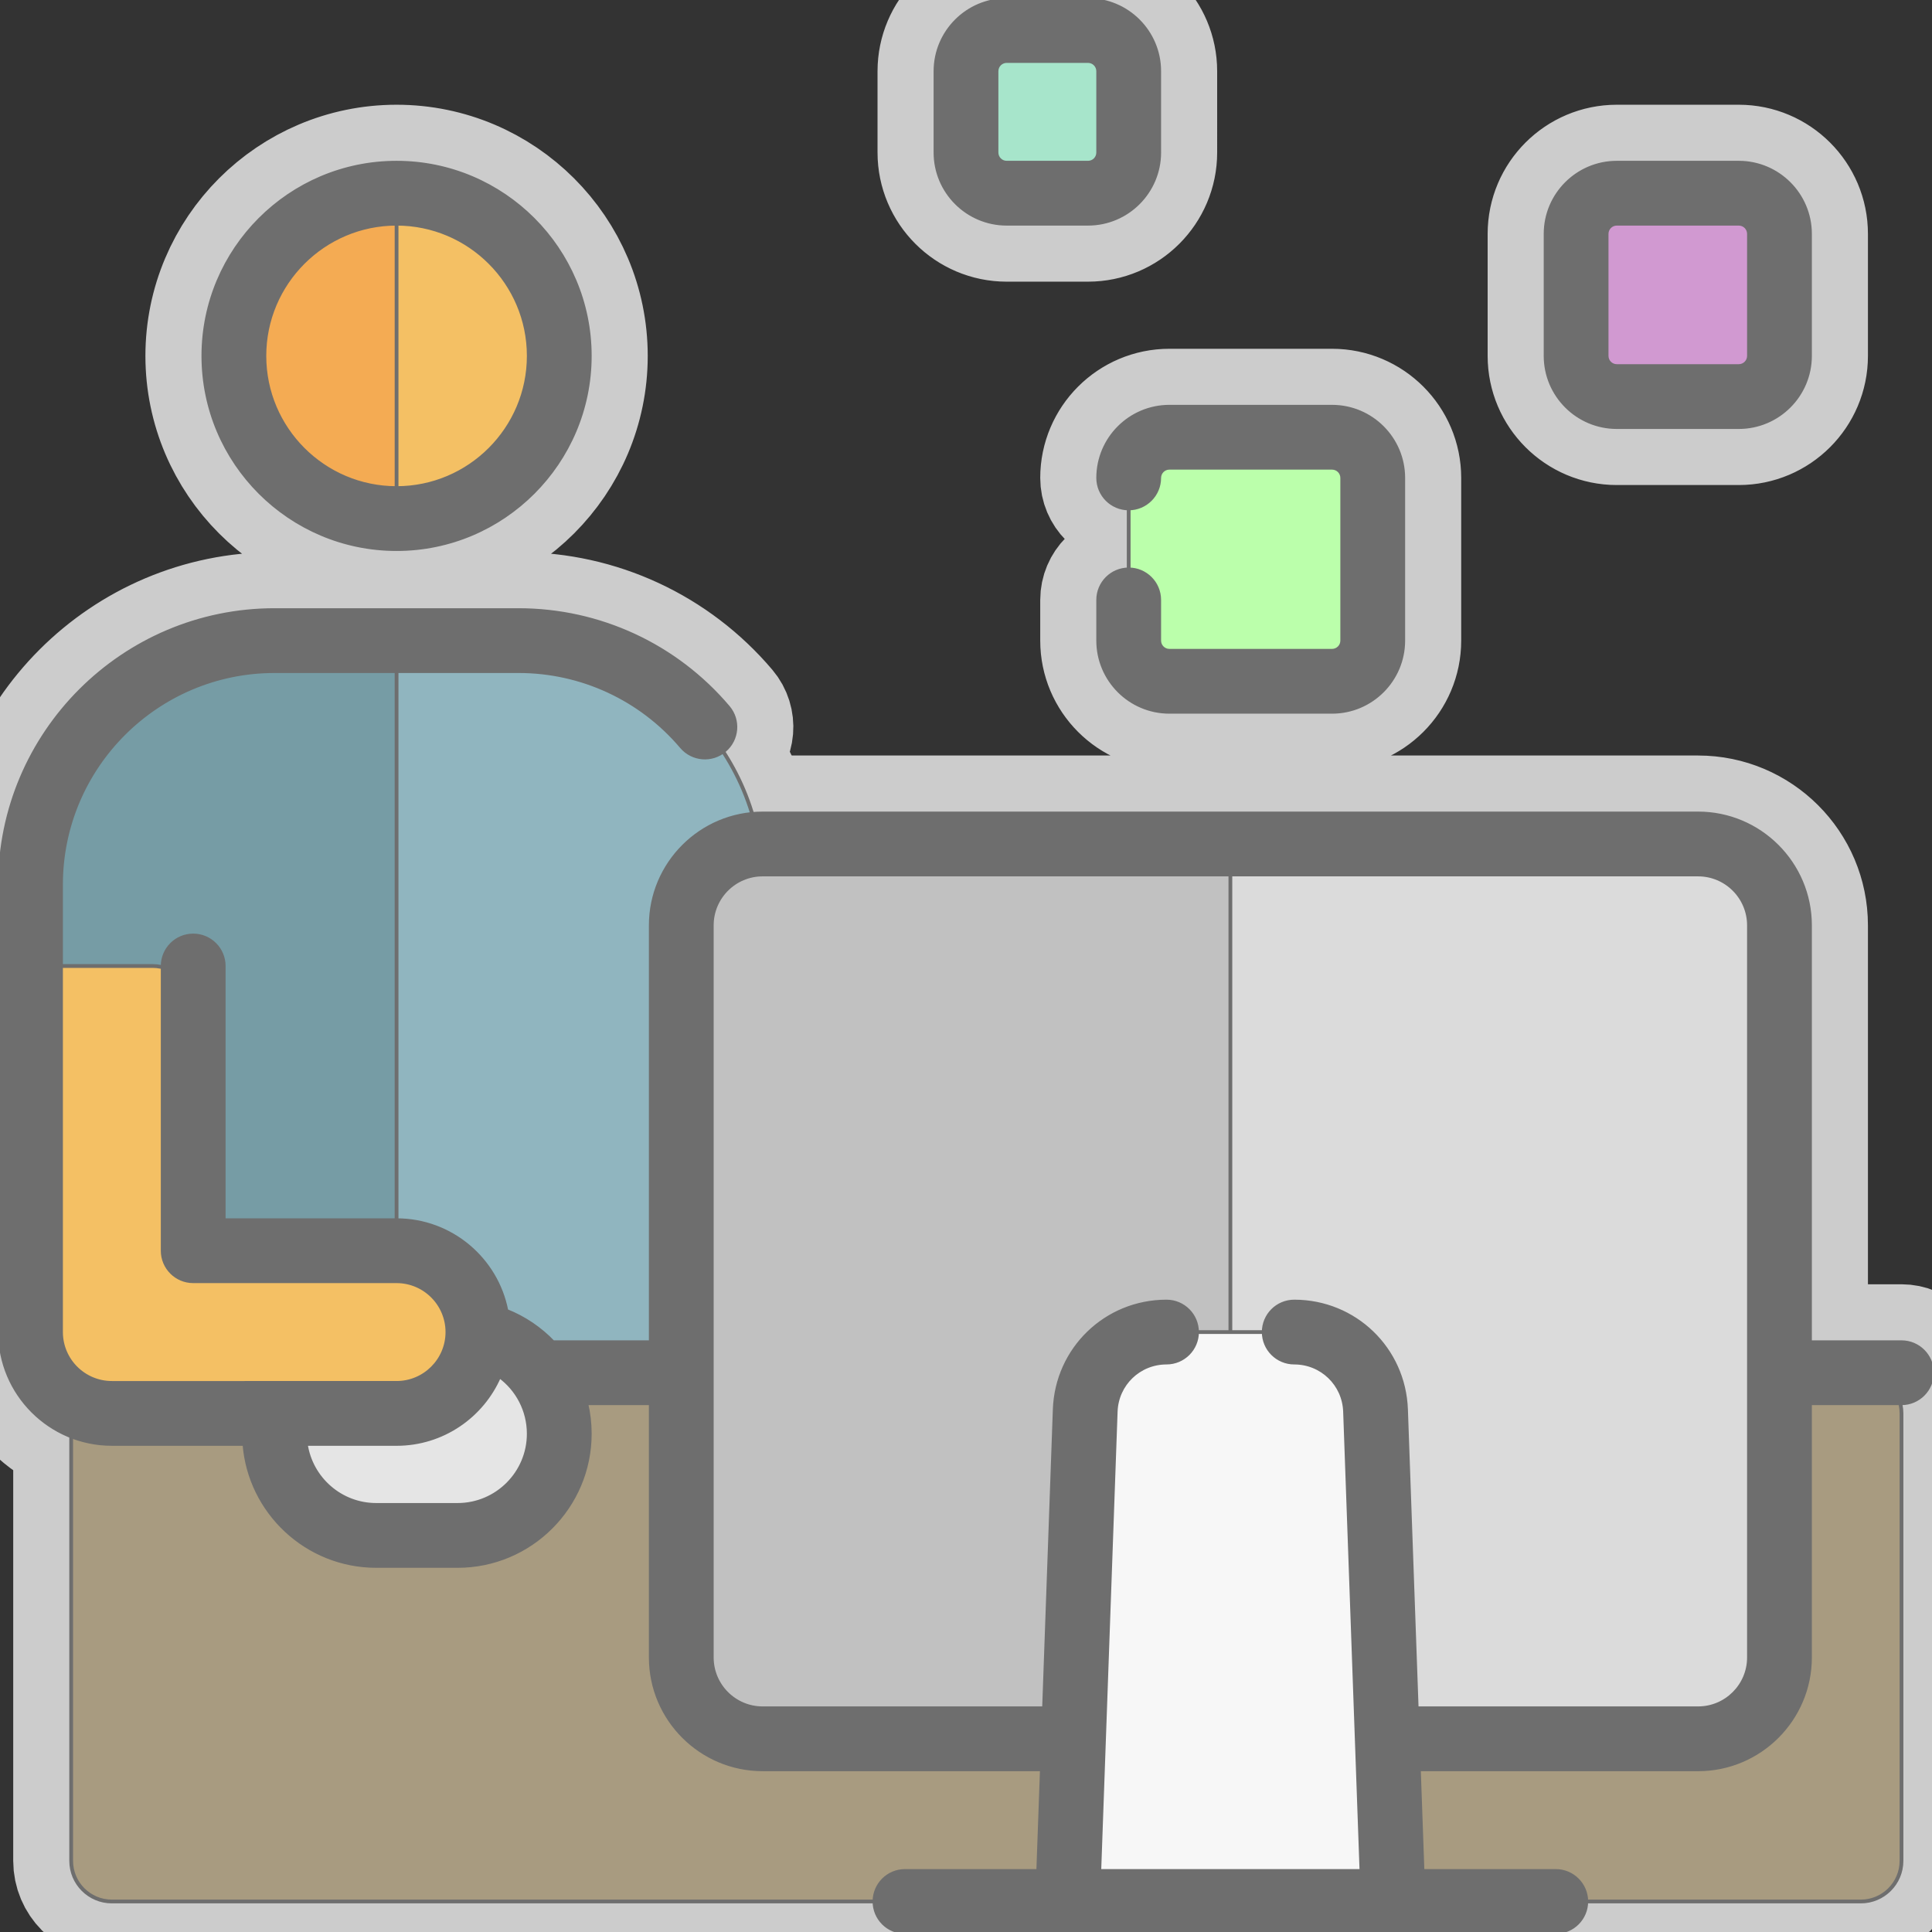 <!DOCTYPE svg PUBLIC "-//W3C//DTD SVG 1.1//EN" "http://www.w3.org/Graphics/SVG/1.1/DTD/svg11.dtd">
<!-- Uploaded to: SVG Repo, www.svgrepo.com, Transformed by: SVG Repo Mixer Tools -->
<svg height="800px" width="800px" version="1.1" id="Layer_1" xmlns="http://www.w3.org/2000/svg" xmlns:xlink="http://www.w3.org/1999/xlink" viewBox="0 0 512 512" xml:space="preserve" fill="#6e6e6e" stroke="#6e6e6e">
<rect x="0" y="0" width="512" height="512" fill="#333333" stroke="none"/>
<g id="SVGRepo_bgCarrier" stroke-width="0"/>
<g id="SVGRepo_tracerCarrier" stroke-linecap="round" stroke-linejoin="round" stroke="#CCCCCC" stroke-width="30.72"> <path style="fill:#90B5BF;" d="M202.105,234.442v140.126H29.642c-11.906,0-21.558-9.651-21.558-21.558V234.442 c0-35.718,28.955-64.674,64.674-64.674h64.674C173.15,169.768,202.105,198.724,202.105,234.442z"/> <path style="fill:#769CA5;" d="M105.095,374.568H29.642c-11.906,0-21.558-9.651-21.558-21.558V234.442 c0-35.718,28.955-64.674,64.674-64.674h32.337V374.568z"/> <path style="fill:#A89B80;" d="M503.916,374.568v118.568c0,5.953-4.826,10.779-10.779,10.779H29.642 c-5.953,0-10.779-4.826-10.779-10.779V374.568c0-5.953,4.826-10.779,10.779-10.779h463.495 C499.09,363.789,503.916,368.615,503.916,374.568z"/> <path style="fill:#E5E5E5;" d="M148.211,379.958L148.211,379.958c0,14.882-12.065,26.947-26.947,26.947H99.705 c-14.882,0-26.947-12.065-26.947-26.947l0,0c0-14.883,12.065-26.947,26.947-26.947h21.558 C136.146,353.01,148.211,365.075,148.211,379.958z"/> <path style="fill:#F4C064;" d="M148.211,94.316c0,23.812-19.304,43.116-43.116,43.116s-43.116-19.304-43.116-43.116 S81.283,51.2,105.095,51.2S148.211,70.504,148.211,94.316z M105.095,331.453H51.2v-64.674c0-5.953-4.826-10.779-10.779-10.779H8.084 v75.453v21.558c0,11.906,9.651,21.558,21.558,21.558H51.2h53.895c11.906,0,21.558-9.651,21.558-21.558l0,0 C126.653,341.104,117.001,331.453,105.095,331.453z"/> <path style="fill:#F4AB53;" d="M105.095,51.2v86.232c-23.812,0-43.116-19.304-43.116-43.116S81.283,51.2,105.095,51.2z"/> <path style="fill:#C1C1C1;" d="M471.579,245.221v194.021c0,11.906-9.651,21.558-21.558,21.558H202.105 c-11.906,0-21.558-9.651-21.558-21.558V245.221c0-11.906,9.651-21.558,21.558-21.558h247.916 C461.927,223.663,471.579,233.315,471.579,245.221z"/> <path style="fill:#DBDBDB;" d="M471.579,245.221v194.021c0,11.906-9.651,21.558-21.558,21.558H326.063V223.663h123.958 C461.927,223.663,471.579,233.315,471.579,245.221z"/> <path style="fill:#F7F7F7;" d="M364.532,373.799l4.647,130.117h-86.232l4.647-130.117c0.414-11.599,9.937-20.788,21.544-20.788 h33.849C354.594,353.01,364.117,362.2,364.532,373.799z"/> <path style="fill:#BBFFAB;" d="M363.789,126.653v43.116c0,5.953-4.826,10.779-10.779,10.779h-43.116 c-5.953,0-10.779-4.826-10.779-10.779v-43.116c0-5.953,4.826-10.779,10.779-10.779h43.116 C358.964,115.874,363.789,120.699,363.789,126.653z"/> <path style="fill:#D199D1;" d="M471.579,61.979v32.337c0,5.953-4.826,10.779-10.779,10.779h-32.337 c-5.953,0-10.779-4.826-10.779-10.779V61.979c0-5.953,4.826-10.779,10.779-10.779H460.8C466.753,51.2,471.579,56.026,471.579,61.979 z"/> <path style="fill:#A7E5CB;" d="M299.116,18.863v21.558c0,5.953-4.826,10.779-10.779,10.779h-21.558 C260.826,51.2,256,46.374,256,40.421V18.863c0-5.953,4.826-10.779,10.779-10.779h21.558C294.29,8.084,299.116,12.91,299.116,18.863z "/> <path d="M428.463,113.179H460.8c10.401,0,18.863-8.463,18.863-18.863V61.979c0-10.401-8.463-18.863-18.863-18.863h-32.337 c-10.401,0-18.863,8.463-18.863,18.863v32.337C409.6,104.716,418.063,113.179,428.463,113.179z M425.768,61.979 c0-1.486,1.208-2.695,2.695-2.695H460.8c1.486,0,2.695,1.208,2.695,2.695v32.337c0,1.486-1.208,2.695-2.695,2.695h-32.337 c-1.486,0-2.695-1.208-2.695-2.695V61.979z M309.895,107.789h43.116c10.401,0,18.863,8.463,18.863,18.863v43.116 c0,10.401-8.463,18.863-18.863,18.863h-43.116c-10.401,0-18.863-8.463-18.863-18.863v-10.779c0-4.466,3.618-8.084,8.084-8.084 s8.084,3.618,8.084,8.084v10.779c0,1.486,1.208,2.695,2.695,2.695h43.116c1.486,0,2.695-1.208,2.695-2.695v-43.116 c0-1.486-1.208-2.695-2.695-2.695h-43.116c-1.486,0-2.695,1.208-2.695,2.695c0,4.466-3.618,8.084-8.084,8.084 s-8.084-3.618-8.084-8.084C291.032,116.252,299.494,107.789,309.895,107.789z M105.095,145.516c28.231,0,51.2-22.969,51.2-51.2 s-22.969-51.2-51.2-51.2s-51.2,22.969-51.2,51.2S76.864,145.516,105.095,145.516z M105.095,59.284 c19.316,0,35.032,15.715,35.032,35.032s-15.716,35.032-35.032,35.032s-35.032-15.715-35.032-35.032S85.779,59.284,105.095,59.284z M503.916,355.705h-24.253V245.221c0-16.344-13.298-29.642-29.642-29.642H202.105c-16.345,0-29.642,13.298-29.642,29.642v110.484 h-25.9c-3.419-3.57-7.612-6.433-12.36-8.314c-2.633-13.668-14.684-24.023-29.109-24.023H59.284V256c0-4.466-3.62-8.084-8.084-8.084 s-8.084,3.618-8.084,8.084v75.453c0,4.466,3.62,8.084,8.084,8.084h53.895c7.43,0,13.474,6.044,13.474,13.474 s-6.044,13.474-13.474,13.474H29.642c-7.43,0-13.474-6.044-13.474-13.474V234.442c0-31.203,25.385-56.589,56.589-56.589h64.674 c16.67,0,32.417,7.304,43.203,20.039c2.886,3.404,7.987,3.831,11.393,0.943c3.407-2.886,3.83-7.986,0.944-11.393 c-13.864-16.369-34.108-25.757-55.541-25.757H72.758C32.639,161.684,0,194.323,0,234.442V353.01 c0,16.344,13.297,29.642,29.642,29.642h35.134c1.381,18.062,16.519,32.337,34.929,32.337h21.558 c19.316,0,35.032-15.715,35.032-35.032c0-2.77-0.323-5.479-0.939-8.084h17.107v67.368c0,16.344,13.297,29.642,29.642,29.642h74.004 l-0.964,26.947h-35.314c-4.465,0-8.084,3.618-8.084,8.084s3.62,8.084,8.084,8.084h43.079c0.029,0,0.057,0,0.082,0h86.141 c0.013,0,0.026,0,0.04,0c0.014,0,0.027,0,0.041,0h43.08c4.466,0,8.084-3.618,8.084-8.084s-3.618-8.084-8.084-8.084H376.98 l-0.964-26.947h74.005c16.344,0,29.642-13.298,29.642-29.642v-67.368h24.253c4.466,0,8.084-3.618,8.084-8.084 S508.382,355.705,503.916,355.705z M121.263,398.821H99.705c-9.487,0-17.359-7.039-18.671-16.168h24.061 c12.205,0,22.71-7.416,27.249-17.976c4.78,3.466,7.782,9.086,7.782,15.281C140.126,390.358,131.664,398.821,121.263,398.821z M463.495,439.242c0,7.43-6.044,13.474-13.474,13.474H375.44l-2.829-79.205c-0.571-16.028-13.584-28.585-29.623-28.585 c-4.466,0-8.084,3.618-8.084,8.084s3.618,8.084,8.084,8.084c7.291,0,13.205,5.707,13.465,12.993l4.348,121.744h-69.476 l4.348-121.744c0.26-7.285,6.175-12.993,13.465-12.993c4.466,0,8.084-3.618,8.084-8.084c0-4.466-3.618-8.084-8.084-8.084 c-16.04,0-29.051,12.555-29.623,28.585l-2.831,79.205h-74.581c-7.43,0-13.474-6.044-13.474-13.474V245.221 c0-7.43,6.044-13.474,13.474-13.474h247.916c7.43,0,13.474,6.044,13.474,13.474V439.242z M266.779,59.284h21.558 c10.401,0,18.863-8.463,18.863-18.863V18.863C307.2,8.463,298.737,0,288.337,0h-21.558c-10.401,0-18.863,8.463-18.863,18.863v21.558 C247.916,50.822,256.378,59.284,266.779,59.284z M264.084,18.863c0-1.486,1.208-2.695,2.695-2.695h21.558 c1.486,0,2.695,1.208,2.695,2.695v21.558c0,1.486-1.208,2.695-2.695,2.695h-21.558c-1.486,0-2.695-1.208-2.695-2.695V18.863z"/> </g>
<g id="SVGRepo_iconCarrier"> <path style="fill:#90B5BF;" d="M202.105,234.442v140.126H29.642c-11.906,0-21.558-9.651-21.558-21.558V234.442 c0-35.718,28.955-64.674,64.674-64.674h64.674C173.15,169.768,202.105,198.724,202.105,234.442z"/> <path style="fill:#769CA5;" d="M105.095,374.568H29.642c-11.906,0-21.558-9.651-21.558-21.558V234.442 c0-35.718,28.955-64.674,64.674-64.674h32.337V374.568z"/> <path style="fill:#A89B80;" d="M503.916,374.568v118.568c0,5.953-4.826,10.779-10.779,10.779H29.642 c-5.953,0-10.779-4.826-10.779-10.779V374.568c0-5.953,4.826-10.779,10.779-10.779h463.495 C499.09,363.789,503.916,368.615,503.916,374.568z"/> <path style="fill:#E5E5E5;" d="M148.211,379.958L148.211,379.958c0,14.882-12.065,26.947-26.947,26.947H99.705 c-14.882,0-26.947-12.065-26.947-26.947l0,0c0-14.883,12.065-26.947,26.947-26.947h21.558 C136.146,353.01,148.211,365.075,148.211,379.958z"/> <path style="fill:#F4C064;" d="M148.211,94.316c0,23.812-19.304,43.116-43.116,43.116s-43.116-19.304-43.116-43.116 S81.283,51.2,105.095,51.2S148.211,70.504,148.211,94.316z M105.095,331.453H51.2v-64.674c0-5.953-4.826-10.779-10.779-10.779H8.084 v75.453v21.558c0,11.906,9.651,21.558,21.558,21.558H51.2h53.895c11.906,0,21.558-9.651,21.558-21.558l0,0 C126.653,341.104,117.001,331.453,105.095,331.453z"/> <path style="fill:#F4AB53;" d="M105.095,51.2v86.232c-23.812,0-43.116-19.304-43.116-43.116S81.283,51.2,105.095,51.2z"/> <path style="fill:#C1C1C1;" d="M471.579,245.221v194.021c0,11.906-9.651,21.558-21.558,21.558H202.105 c-11.906,0-21.558-9.651-21.558-21.558V245.221c0-11.906,9.651-21.558,21.558-21.558h247.916 C461.927,223.663,471.579,233.315,471.579,245.221z"/> <path style="fill:#DBDBDB;" d="M471.579,245.221v194.021c0,11.906-9.651,21.558-21.558,21.558H326.063V223.663h123.958 C461.927,223.663,471.579,233.315,471.579,245.221z"/> <path style="fill:#F7F7F7;" d="M364.532,373.799l4.647,130.117h-86.232l4.647-130.117c0.414-11.599,9.937-20.788,21.544-20.788 h33.849C354.594,353.01,364.117,362.2,364.532,373.799z"/> <path style="fill:#BBFFAB;" d="M363.789,126.653v43.116c0,5.953-4.826,10.779-10.779,10.779h-43.116 c-5.953,0-10.779-4.826-10.779-10.779v-43.116c0-5.953,4.826-10.779,10.779-10.779h43.116 C358.964,115.874,363.789,120.699,363.789,126.653z"/> <path style="fill:#D199D1;" d="M471.579,61.979v32.337c0,5.953-4.826,10.779-10.779,10.779h-32.337 c-5.953,0-10.779-4.826-10.779-10.779V61.979c0-5.953,4.826-10.779,10.779-10.779H460.8C466.753,51.2,471.579,56.026,471.579,61.979 z"/> <path style="fill:#A7E5CB;" d="M299.116,18.863v21.558c0,5.953-4.826,10.779-10.779,10.779h-21.558 C260.826,51.2,256,46.374,256,40.421V18.863c0-5.953,4.826-10.779,10.779-10.779h21.558C294.29,8.084,299.116,12.91,299.116,18.863z "/> <path d="M428.463,113.179H460.8c10.401,0,18.863-8.463,18.863-18.863V61.979c0-10.401-8.463-18.863-18.863-18.863h-32.337 c-10.401,0-18.863,8.463-18.863,18.863v32.337C409.6,104.716,418.063,113.179,428.463,113.179z M425.768,61.979 c0-1.486,1.208-2.695,2.695-2.695H460.8c1.486,0,2.695,1.208,2.695,2.695v32.337c0,1.486-1.208,2.695-2.695,2.695h-32.337 c-1.486,0-2.695-1.208-2.695-2.695V61.979z M309.895,107.789h43.116c10.401,0,18.863,8.463,18.863,18.863v43.116 c0,10.401-8.463,18.863-18.863,18.863h-43.116c-10.401,0-18.863-8.463-18.863-18.863v-10.779c0-4.466,3.618-8.084,8.084-8.084 s8.084,3.618,8.084,8.084v10.779c0,1.486,1.208,2.695,2.695,2.695h43.116c1.486,0,2.695-1.208,2.695-2.695v-43.116 c0-1.486-1.208-2.695-2.695-2.695h-43.116c-1.486,0-2.695,1.208-2.695,2.695c0,4.466-3.618,8.084-8.084,8.084 s-8.084-3.618-8.084-8.084C291.032,116.252,299.494,107.789,309.895,107.789z M105.095,145.516c28.231,0,51.2-22.969,51.2-51.2 s-22.969-51.2-51.2-51.2s-51.2,22.969-51.2,51.2S76.864,145.516,105.095,145.516z M105.095,59.284 c19.316,0,35.032,15.715,35.032,35.032s-15.716,35.032-35.032,35.032s-35.032-15.715-35.032-35.032S85.779,59.284,105.095,59.284z M503.916,355.705h-24.253V245.221c0-16.344-13.298-29.642-29.642-29.642H202.105c-16.345,0-29.642,13.298-29.642,29.642v110.484 h-25.9c-3.419-3.57-7.612-6.433-12.36-8.314c-2.633-13.668-14.684-24.023-29.109-24.023H59.284V256c0-4.466-3.62-8.084-8.084-8.084 s-8.084,3.618-8.084,8.084v75.453c0,4.466,3.62,8.084,8.084,8.084h53.895c7.43,0,13.474,6.044,13.474,13.474 s-6.044,13.474-13.474,13.474H29.642c-7.43,0-13.474-6.044-13.474-13.474V234.442c0-31.203,25.385-56.589,56.589-56.589h64.674 c16.67,0,32.417,7.304,43.203,20.039c2.886,3.404,7.987,3.831,11.393,0.943c3.407-2.886,3.83-7.986,0.944-11.393 c-13.864-16.369-34.108-25.757-55.541-25.757H72.758C32.639,161.684,0,194.323,0,234.442V353.01 c0,16.344,13.297,29.642,29.642,29.642h35.134c1.381,18.062,16.519,32.337,34.929,32.337h21.558 c19.316,0,35.032-15.715,35.032-35.032c0-2.77-0.323-5.479-0.939-8.084h17.107v67.368c0,16.344,13.297,29.642,29.642,29.642h74.004 l-0.964,26.947h-35.314c-4.465,0-8.084,3.618-8.084,8.084s3.62,8.084,8.084,8.084h43.079c0.029,0,0.057,0,0.082,0h86.141 c0.013,0,0.026,0,0.04,0c0.014,0,0.027,0,0.041,0h43.08c4.466,0,8.084-3.618,8.084-8.084s-3.618-8.084-8.084-8.084H376.98 l-0.964-26.947h74.005c16.344,0,29.642-13.298,29.642-29.642v-67.368h24.253c4.466,0,8.084-3.618,8.084-8.084 S508.382,355.705,503.916,355.705z M121.263,398.821H99.705c-9.487,0-17.359-7.039-18.671-16.168h24.061 c12.205,0,22.71-7.416,27.249-17.976c4.78,3.466,7.782,9.086,7.782,15.281C140.126,390.358,131.664,398.821,121.263,398.821z M463.495,439.242c0,7.43-6.044,13.474-13.474,13.474H375.44l-2.829-79.205c-0.571-16.028-13.584-28.585-29.623-28.585 c-4.466,0-8.084,3.618-8.084,8.084s3.618,8.084,8.084,8.084c7.291,0,13.205,5.707,13.465,12.993l4.348,121.744h-69.476 l4.348-121.744c0.26-7.285,6.175-12.993,13.465-12.993c4.466,0,8.084-3.618,8.084-8.084c0-4.466-3.618-8.084-8.084-8.084 c-16.04,0-29.051,12.555-29.623,28.585l-2.831,79.205h-74.581c-7.43,0-13.474-6.044-13.474-13.474V245.221 c0-7.43,6.044-13.474,13.474-13.474h247.916c7.43,0,13.474,6.044,13.474,13.474V439.242z M266.779,59.284h21.558 c10.401,0,18.863-8.463,18.863-18.863V18.863C307.2,8.463,298.737,0,288.337,0h-21.558c-10.401,0-18.863,8.463-18.863,18.863v21.558 C247.916,50.822,256.378,59.284,266.779,59.284z M264.084,18.863c0-1.486,1.208-2.695,2.695-2.695h21.558 c1.486,0,2.695,1.208,2.695,2.695v21.558c0,1.486-1.208,2.695-2.695,2.695h-21.558c-1.486,0-2.695-1.208-2.695-2.695V18.863z"/> </g>
</svg>